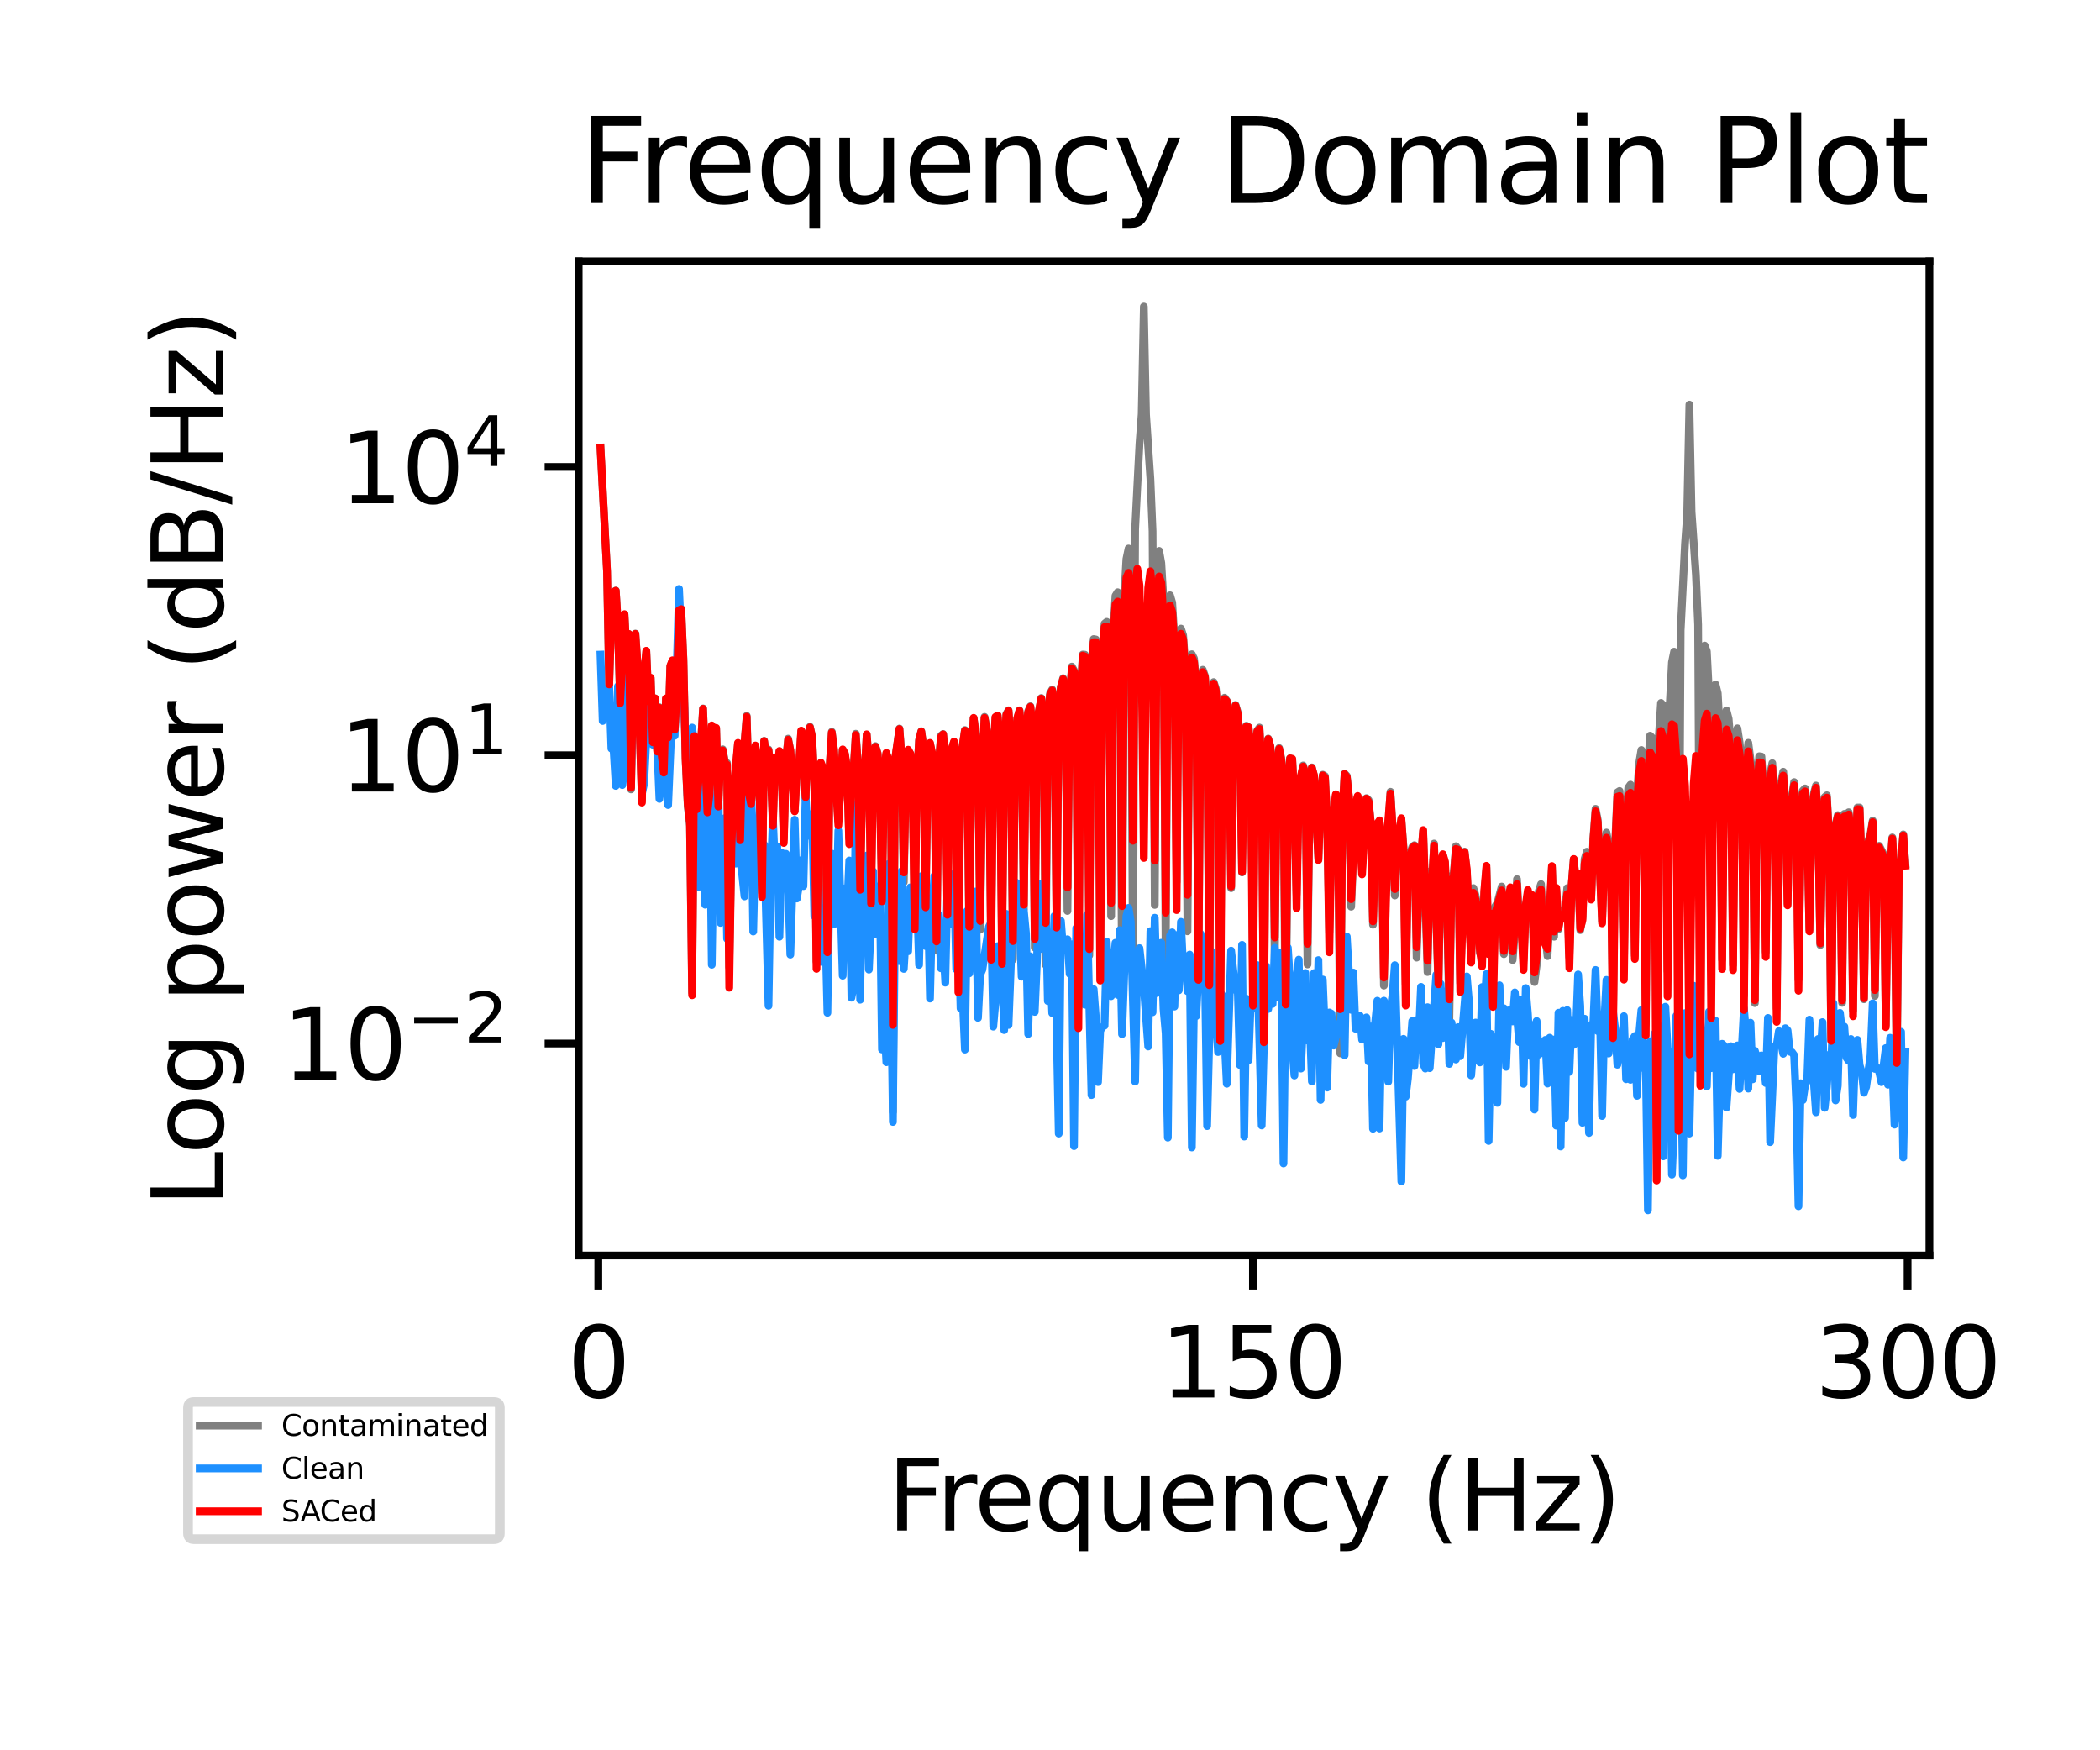 <?xml version="1.0" encoding="utf-8" standalone="no"?>
<!DOCTYPE svg PUBLIC "-//W3C//DTD SVG 1.1//EN"
  "http://www.w3.org/Graphics/SVG/1.1/DTD/svg11.dtd">
<svg xmlns:xlink="http://www.w3.org/1999/xlink" width="216pt" height="180pt" viewBox="0 0 216 180" xmlns="http://www.w3.org/2000/svg" version="1.1">
 <defs>
  <style type="text/css">*{stroke-linejoin: round; stroke-linecap: butt}</style>
 </defs>
 <g id="figure_1">
  <g id="patch_1">
   <path d="M 0 180 
L 216 180 
L 216 0 
L 0 0 
z
" style="fill: #ffffff"/>
  </g>
  <g id="axes_1">
   <g id="patch_2">
    <path d="M 59.52 129.12 
L 198.454 129.12 
L 198.454 26.88 
L 59.52 26.88 
z
" style="fill: #ffffff"/>
   </g>
   <g id="matplotlib.axis_1">
    <g id="xtick_1">
     <g id="line2d_1">
      <defs>
       <path id="m0d0b478c9a" d="M 0 0 
L 0 3.5 
" style="stroke: #000000; stroke-width: 0.8"/>
      </defs>
      <g>
       <use xlink:href="#m0d0b478c9a" x="61.54" y="129.12" style="stroke: #000000; stroke-width: 0.8"/>
      </g>
     </g>
     <g id="text_1">
      <!-- 0 -->
      <g transform="translate(58.359 143.718) scale(0.1 -0.1)">
       <defs>
        <path id="DejaVuSans-30" d="M 2034 4250 
Q 1547 4250 1301 3770 
Q 1056 3291 1056 2328 
Q 1056 1369 1301 889 
Q 1547 409 2034 409 
Q 2525 409 2770 889 
Q 3016 1369 3016 2328 
Q 3016 3291 2770 3770 
Q 2525 4250 2034 4250 
z
M 2034 4750 
Q 2819 4750 3233 4129 
Q 3647 3509 3647 2328 
Q 3647 1150 3233 529 
Q 2819 -91 2034 -91 
Q 1250 -91 836 529 
Q 422 1150 422 2328 
Q 422 3509 836 4129 
Q 1250 4750 2034 4750 
z
" transform="scale(0.016)"/>
       </defs>
       <use xlink:href="#DejaVuSans-30"/>
      </g>
     </g>
    </g>
    <g id="xtick_2">
     <g id="line2d_2">
      <g>
       <use xlink:href="#m0d0b478c9a" x="128.875" y="129.12" style="stroke: #000000; stroke-width: 0.8"/>
      </g>
     </g>
     <g id="text_2">
      <!-- 150 -->
      <g transform="translate(119.331 143.718) scale(0.1 -0.1)">
       <defs>
        <path id="DejaVuSans-31" d="M 794 531 
L 1825 531 
L 1825 4091 
L 703 3866 
L 703 4441 
L 1819 4666 
L 2450 4666 
L 2450 531 
L 3481 531 
L 3481 0 
L 794 0 
L 794 531 
z
" transform="scale(0.016)"/>
        <path id="DejaVuSans-35" d="M 691 4666 
L 3169 4666 
L 3169 4134 
L 1269 4134 
L 1269 2991 
Q 1406 3038 1543 3061 
Q 1681 3084 1819 3084 
Q 2600 3084 3056 2656 
Q 3513 2228 3513 1497 
Q 3513 744 3044 326 
Q 2575 -91 1722 -91 
Q 1428 -91 1123 -41 
Q 819 9 494 109 
L 494 744 
Q 775 591 1075 516 
Q 1375 441 1709 441 
Q 2250 441 2565 725 
Q 2881 1009 2881 1497 
Q 2881 1984 2565 2268 
Q 2250 2553 1709 2553 
Q 1456 2553 1204 2497 
Q 953 2441 691 2322 
L 691 4666 
z
" transform="scale(0.016)"/>
       </defs>
       <use xlink:href="#DejaVuSans-31"/>
       <use xlink:href="#DejaVuSans-35" x="63.623"/>
       <use xlink:href="#DejaVuSans-30" x="127.246"/>
      </g>
     </g>
    </g>
    <g id="xtick_3">
     <g id="line2d_3">
      <g>
       <use xlink:href="#m0d0b478c9a" x="196.21" y="129.12" style="stroke: #000000; stroke-width: 0.8"/>
      </g>
     </g>
     <g id="text_3">
      <!-- 300 -->
      <g transform="translate(186.666 143.718) scale(0.1 -0.1)">
       <defs>
        <path id="DejaVuSans-33" d="M 2597 2516 
Q 3050 2419 3304 2112 
Q 3559 1806 3559 1356 
Q 3559 666 3084 287 
Q 2609 -91 1734 -91 
Q 1441 -91 1130 -33 
Q 819 25 488 141 
L 488 750 
Q 750 597 1062 519 
Q 1375 441 1716 441 
Q 2309 441 2620 675 
Q 2931 909 2931 1356 
Q 2931 1769 2642 2001 
Q 2353 2234 1838 2234 
L 1294 2234 
L 1294 2753 
L 1863 2753 
Q 2328 2753 2575 2939 
Q 2822 3125 2822 3475 
Q 2822 3834 2567 4026 
Q 2313 4219 1838 4219 
Q 1578 4219 1281 4162 
Q 984 4106 628 3988 
L 628 4550 
Q 988 4650 1302 4700 
Q 1616 4750 1894 4750 
Q 2613 4750 3031 4423 
Q 3450 4097 3450 3541 
Q 3450 3153 3228 2886 
Q 3006 2619 2597 2516 
z
" transform="scale(0.016)"/>
       </defs>
       <use xlink:href="#DejaVuSans-33"/>
       <use xlink:href="#DejaVuSans-30" x="63.623"/>
       <use xlink:href="#DejaVuSans-30" x="127.246"/>
      </g>
     </g>
    </g>
    <g id="text_4">
     <!-- Frequency (Hz) -->
     <g transform="translate(91.282 157.397) scale(0.1 -0.1)">
      <defs>
       <path id="DejaVuSans-46" d="M 628 4666 
L 3309 4666 
L 3309 4134 
L 1259 4134 
L 1259 2759 
L 3109 2759 
L 3109 2228 
L 1259 2228 
L 1259 0 
L 628 0 
L 628 4666 
z
" transform="scale(0.016)"/>
       <path id="DejaVuSans-72" d="M 2631 2963 
Q 2534 3019 2420 3045 
Q 2306 3072 2169 3072 
Q 1681 3072 1420 2755 
Q 1159 2438 1159 1844 
L 1159 0 
L 581 0 
L 581 3500 
L 1159 3500 
L 1159 2956 
Q 1341 3275 1631 3429 
Q 1922 3584 2338 3584 
Q 2397 3584 2469 3576 
Q 2541 3569 2628 3553 
L 2631 2963 
z
" transform="scale(0.016)"/>
       <path id="DejaVuSans-65" d="M 3597 1894 
L 3597 1613 
L 953 1613 
Q 991 1019 1311 708 
Q 1631 397 2203 397 
Q 2534 397 2845 478 
Q 3156 559 3463 722 
L 3463 178 
Q 3153 47 2828 -22 
Q 2503 -91 2169 -91 
Q 1331 -91 842 396 
Q 353 884 353 1716 
Q 353 2575 817 3079 
Q 1281 3584 2069 3584 
Q 2775 3584 3186 3129 
Q 3597 2675 3597 1894 
z
M 3022 2063 
Q 3016 2534 2758 2815 
Q 2500 3097 2075 3097 
Q 1594 3097 1305 2825 
Q 1016 2553 972 2059 
L 3022 2063 
z
" transform="scale(0.016)"/>
       <path id="DejaVuSans-71" d="M 947 1747 
Q 947 1113 1208 752 
Q 1469 391 1925 391 
Q 2381 391 2643 752 
Q 2906 1113 2906 1747 
Q 2906 2381 2643 2742 
Q 2381 3103 1925 3103 
Q 1469 3103 1208 2742 
Q 947 2381 947 1747 
z
M 2906 525 
Q 2725 213 2448 61 
Q 2172 -91 1784 -91 
Q 1150 -91 751 415 
Q 353 922 353 1747 
Q 353 2572 751 3078 
Q 1150 3584 1784 3584 
Q 2172 3584 2448 3432 
Q 2725 3281 2906 2969 
L 2906 3500 
L 3481 3500 
L 3481 -1331 
L 2906 -1331 
L 2906 525 
z
" transform="scale(0.016)"/>
       <path id="DejaVuSans-75" d="M 544 1381 
L 544 3500 
L 1119 3500 
L 1119 1403 
Q 1119 906 1312 657 
Q 1506 409 1894 409 
Q 2359 409 2629 706 
Q 2900 1003 2900 1516 
L 2900 3500 
L 3475 3500 
L 3475 0 
L 2900 0 
L 2900 538 
Q 2691 219 2414 64 
Q 2138 -91 1772 -91 
Q 1169 -91 856 284 
Q 544 659 544 1381 
z
M 1991 3584 
L 1991 3584 
z
" transform="scale(0.016)"/>
       <path id="DejaVuSans-6e" d="M 3513 2113 
L 3513 0 
L 2938 0 
L 2938 2094 
Q 2938 2591 2744 2837 
Q 2550 3084 2163 3084 
Q 1697 3084 1428 2787 
Q 1159 2491 1159 1978 
L 1159 0 
L 581 0 
L 581 3500 
L 1159 3500 
L 1159 2956 
Q 1366 3272 1645 3428 
Q 1925 3584 2291 3584 
Q 2894 3584 3203 3211 
Q 3513 2838 3513 2113 
z
" transform="scale(0.016)"/>
       <path id="DejaVuSans-63" d="M 3122 3366 
L 3122 2828 
Q 2878 2963 2633 3030 
Q 2388 3097 2138 3097 
Q 1578 3097 1268 2742 
Q 959 2388 959 1747 
Q 959 1106 1268 751 
Q 1578 397 2138 397 
Q 2388 397 2633 464 
Q 2878 531 3122 666 
L 3122 134 
Q 2881 22 2623 -34 
Q 2366 -91 2075 -91 
Q 1284 -91 818 406 
Q 353 903 353 1747 
Q 353 2603 823 3093 
Q 1294 3584 2113 3584 
Q 2378 3584 2631 3529 
Q 2884 3475 3122 3366 
z
" transform="scale(0.016)"/>
       <path id="DejaVuSans-79" d="M 2059 -325 
Q 1816 -950 1584 -1140 
Q 1353 -1331 966 -1331 
L 506 -1331 
L 506 -850 
L 844 -850 
Q 1081 -850 1212 -737 
Q 1344 -625 1503 -206 
L 1606 56 
L 191 3500 
L 800 3500 
L 1894 763 
L 2988 3500 
L 3597 3500 
L 2059 -325 
z
" transform="scale(0.016)"/>
       <path id="DejaVuSans-20" transform="scale(0.016)"/>
       <path id="DejaVuSans-28" d="M 1984 4856 
Q 1566 4138 1362 3434 
Q 1159 2731 1159 2009 
Q 1159 1288 1364 580 
Q 1569 -128 1984 -844 
L 1484 -844 
Q 1016 -109 783 600 
Q 550 1309 550 2009 
Q 550 2706 781 3412 
Q 1013 4119 1484 4856 
L 1984 4856 
z
" transform="scale(0.016)"/>
       <path id="DejaVuSans-48" d="M 628 4666 
L 1259 4666 
L 1259 2753 
L 3553 2753 
L 3553 4666 
L 4184 4666 
L 4184 0 
L 3553 0 
L 3553 2222 
L 1259 2222 
L 1259 0 
L 628 0 
L 628 4666 
z
" transform="scale(0.016)"/>
       <path id="DejaVuSans-7a" d="M 353 3500 
L 3084 3500 
L 3084 2975 
L 922 459 
L 3084 459 
L 3084 0 
L 275 0 
L 275 525 
L 2438 3041 
L 353 3041 
L 353 3500 
z
" transform="scale(0.016)"/>
       <path id="DejaVuSans-29" d="M 513 4856 
L 1013 4856 
Q 1481 4119 1714 3412 
Q 1947 2706 1947 2009 
Q 1947 1309 1714 600 
Q 1481 -109 1013 -844 
L 513 -844 
Q 928 -128 1133 580 
Q 1338 1288 1338 2009 
Q 1338 2731 1133 3434 
Q 928 4138 513 4856 
z
" transform="scale(0.016)"/>
      </defs>
      <use xlink:href="#DejaVuSans-46"/>
      <use xlink:href="#DejaVuSans-72" x="50.27"/>
      <use xlink:href="#DejaVuSans-65" x="89.133"/>
      <use xlink:href="#DejaVuSans-71" x="150.656"/>
      <use xlink:href="#DejaVuSans-75" x="214.133"/>
      <use xlink:href="#DejaVuSans-65" x="277.512"/>
      <use xlink:href="#DejaVuSans-6e" x="339.035"/>
      <use xlink:href="#DejaVuSans-63" x="402.414"/>
      <use xlink:href="#DejaVuSans-79" x="457.395"/>
      <use xlink:href="#DejaVuSans-20" x="516.574"/>
      <use xlink:href="#DejaVuSans-28" x="548.361"/>
      <use xlink:href="#DejaVuSans-48" x="587.375"/>
      <use xlink:href="#DejaVuSans-7a" x="662.57"/>
      <use xlink:href="#DejaVuSans-29" x="715.061"/>
     </g>
    </g>
   </g>
   <g id="matplotlib.axis_2">
    <g id="ytick_1">
     <g id="line2d_4">
      <defs>
       <path id="me6cb3431d8" d="M 0 0 
L -3.5 0 
" style="stroke: #000000; stroke-width: 0.8"/>
      </defs>
      <g>
       <use xlink:href="#me6cb3431d8" x="59.52" y="107.316" style="stroke: #000000; stroke-width: 0.8"/>
      </g>
     </g>
     <g id="text_5">
      <!-- $\mathdefault{10^{-2}}$ -->
      <g transform="translate(29.02 111.116) scale(0.1 -0.1)">
       <defs>
        <path id="DejaVuSans-2212" d="M 678 2272 
L 4684 2272 
L 4684 1741 
L 678 1741 
L 678 2272 
z
" transform="scale(0.016)"/>
        <path id="DejaVuSans-32" d="M 1228 531 
L 3431 531 
L 3431 0 
L 469 0 
L 469 531 
Q 828 903 1448 1529 
Q 2069 2156 2228 2338 
Q 2531 2678 2651 2914 
Q 2772 3150 2772 3378 
Q 2772 3750 2511 3984 
Q 2250 4219 1831 4219 
Q 1534 4219 1204 4116 
Q 875 4013 500 3803 
L 500 4441 
Q 881 4594 1212 4672 
Q 1544 4750 1819 4750 
Q 2544 4750 2975 4387 
Q 3406 4025 3406 3419 
Q 3406 3131 3298 2873 
Q 3191 2616 2906 2266 
Q 2828 2175 2409 1742 
Q 1991 1309 1228 531 
z
" transform="scale(0.016)"/>
       </defs>
       <use xlink:href="#DejaVuSans-31" transform="translate(0 0.766)"/>
       <use xlink:href="#DejaVuSans-30" transform="translate(63.623 0.766)"/>
       <use xlink:href="#DejaVuSans-2212" transform="translate(128.203 39.047) scale(0.7)"/>
       <use xlink:href="#DejaVuSans-32" transform="translate(186.855 39.047) scale(0.7)"/>
      </g>
     </g>
    </g>
    <g id="ytick_2">
     <g id="line2d_5">
      <g>
       <use xlink:href="#me6cb3431d8" x="59.52" y="77.669" style="stroke: #000000; stroke-width: 0.8"/>
      </g>
     </g>
     <g id="text_6">
      <!-- $\mathdefault{10^{1}}$ -->
      <g transform="translate(34.92 81.468) scale(0.1 -0.1)">
       <use xlink:href="#DejaVuSans-31" transform="translate(0 0.684)"/>
       <use xlink:href="#DejaVuSans-30" transform="translate(63.623 0.684)"/>
       <use xlink:href="#DejaVuSans-31" transform="translate(128.203 38.966) scale(0.7)"/>
      </g>
     </g>
    </g>
    <g id="ytick_3">
     <g id="line2d_6">
      <g>
       <use xlink:href="#me6cb3431d8" x="59.52" y="48.021" style="stroke: #000000; stroke-width: 0.8"/>
      </g>
     </g>
     <g id="text_7">
      <!-- $\mathdefault{10^{4}}$ -->
      <g transform="translate(34.92 51.82) scale(0.1 -0.1)">
       <defs>
        <path id="DejaVuSans-34" d="M 2419 4116 
L 825 1625 
L 2419 1625 
L 2419 4116 
z
M 2253 4666 
L 3047 4666 
L 3047 1625 
L 3713 1625 
L 3713 1100 
L 3047 1100 
L 3047 0 
L 2419 0 
L 2419 1100 
L 313 1100 
L 313 1709 
L 2253 4666 
z
" transform="scale(0.016)"/>
       </defs>
       <use xlink:href="#DejaVuSans-31" transform="translate(0 0.684)"/>
       <use xlink:href="#DejaVuSans-30" transform="translate(63.623 0.684)"/>
       <use xlink:href="#DejaVuSans-34" transform="translate(128.203 38.966) scale(0.7)"/>
      </g>
     </g>
    </g>
    <g id="text_8">
     <!-- Log power (dB/Hz) -->
     <g transform="translate(22.94 124.14) rotate(-90) scale(0.1 -0.1)">
      <defs>
       <path id="DejaVuSans-4c" d="M 628 4666 
L 1259 4666 
L 1259 531 
L 3531 531 
L 3531 0 
L 628 0 
L 628 4666 
z
" transform="scale(0.016)"/>
       <path id="DejaVuSans-6f" d="M 1959 3097 
Q 1497 3097 1228 2736 
Q 959 2375 959 1747 
Q 959 1119 1226 758 
Q 1494 397 1959 397 
Q 2419 397 2687 759 
Q 2956 1122 2956 1747 
Q 2956 2369 2687 2733 
Q 2419 3097 1959 3097 
z
M 1959 3584 
Q 2709 3584 3137 3096 
Q 3566 2609 3566 1747 
Q 3566 888 3137 398 
Q 2709 -91 1959 -91 
Q 1206 -91 779 398 
Q 353 888 353 1747 
Q 353 2609 779 3096 
Q 1206 3584 1959 3584 
z
" transform="scale(0.016)"/>
       <path id="DejaVuSans-67" d="M 2906 1791 
Q 2906 2416 2648 2759 
Q 2391 3103 1925 3103 
Q 1463 3103 1205 2759 
Q 947 2416 947 1791 
Q 947 1169 1205 825 
Q 1463 481 1925 481 
Q 2391 481 2648 825 
Q 2906 1169 2906 1791 
z
M 3481 434 
Q 3481 -459 3084 -895 
Q 2688 -1331 1869 -1331 
Q 1566 -1331 1297 -1286 
Q 1028 -1241 775 -1147 
L 775 -588 
Q 1028 -725 1275 -790 
Q 1522 -856 1778 -856 
Q 2344 -856 2625 -561 
Q 2906 -266 2906 331 
L 2906 616 
Q 2728 306 2450 153 
Q 2172 0 1784 0 
Q 1141 0 747 490 
Q 353 981 353 1791 
Q 353 2603 747 3093 
Q 1141 3584 1784 3584 
Q 2172 3584 2450 3431 
Q 2728 3278 2906 2969 
L 2906 3500 
L 3481 3500 
L 3481 434 
z
" transform="scale(0.016)"/>
       <path id="DejaVuSans-70" d="M 1159 525 
L 1159 -1331 
L 581 -1331 
L 581 3500 
L 1159 3500 
L 1159 2969 
Q 1341 3281 1617 3432 
Q 1894 3584 2278 3584 
Q 2916 3584 3314 3078 
Q 3713 2572 3713 1747 
Q 3713 922 3314 415 
Q 2916 -91 2278 -91 
Q 1894 -91 1617 61 
Q 1341 213 1159 525 
z
M 3116 1747 
Q 3116 2381 2855 2742 
Q 2594 3103 2138 3103 
Q 1681 3103 1420 2742 
Q 1159 2381 1159 1747 
Q 1159 1113 1420 752 
Q 1681 391 2138 391 
Q 2594 391 2855 752 
Q 3116 1113 3116 1747 
z
" transform="scale(0.016)"/>
       <path id="DejaVuSans-77" d="M 269 3500 
L 844 3500 
L 1563 769 
L 2278 3500 
L 2956 3500 
L 3675 769 
L 4391 3500 
L 4966 3500 
L 4050 0 
L 3372 0 
L 2619 2869 
L 1863 0 
L 1184 0 
L 269 3500 
z
" transform="scale(0.016)"/>
       <path id="DejaVuSans-64" d="M 2906 2969 
L 2906 4863 
L 3481 4863 
L 3481 0 
L 2906 0 
L 2906 525 
Q 2725 213 2448 61 
Q 2172 -91 1784 -91 
Q 1150 -91 751 415 
Q 353 922 353 1747 
Q 353 2572 751 3078 
Q 1150 3584 1784 3584 
Q 2172 3584 2448 3432 
Q 2725 3281 2906 2969 
z
M 947 1747 
Q 947 1113 1208 752 
Q 1469 391 1925 391 
Q 2381 391 2643 752 
Q 2906 1113 2906 1747 
Q 2906 2381 2643 2742 
Q 2381 3103 1925 3103 
Q 1469 3103 1208 2742 
Q 947 2381 947 1747 
z
" transform="scale(0.016)"/>
       <path id="DejaVuSans-42" d="M 1259 2228 
L 1259 519 
L 2272 519 
Q 2781 519 3026 730 
Q 3272 941 3272 1375 
Q 3272 1813 3026 2020 
Q 2781 2228 2272 2228 
L 1259 2228 
z
M 1259 4147 
L 1259 2741 
L 2194 2741 
Q 2656 2741 2882 2914 
Q 3109 3088 3109 3444 
Q 3109 3797 2882 3972 
Q 2656 4147 2194 4147 
L 1259 4147 
z
M 628 4666 
L 2241 4666 
Q 2963 4666 3353 4366 
Q 3744 4066 3744 3513 
Q 3744 3084 3544 2831 
Q 3344 2578 2956 2516 
Q 3422 2416 3680 2098 
Q 3938 1781 3938 1306 
Q 3938 681 3513 340 
Q 3088 0 2303 0 
L 628 0 
L 628 4666 
z
" transform="scale(0.016)"/>
       <path id="DejaVuSans-2f" d="M 1625 4666 
L 2156 4666 
L 531 -594 
L 0 -594 
L 1625 4666 
z
" transform="scale(0.016)"/>
      </defs>
      <use xlink:href="#DejaVuSans-4c"/>
      <use xlink:href="#DejaVuSans-6f" x="53.963"/>
      <use xlink:href="#DejaVuSans-67" x="115.145"/>
      <use xlink:href="#DejaVuSans-20" x="178.621"/>
      <use xlink:href="#DejaVuSans-70" x="210.408"/>
      <use xlink:href="#DejaVuSans-6f" x="273.885"/>
      <use xlink:href="#DejaVuSans-77" x="335.066"/>
      <use xlink:href="#DejaVuSans-65" x="416.854"/>
      <use xlink:href="#DejaVuSans-72" x="478.377"/>
      <use xlink:href="#DejaVuSans-20" x="519.49"/>
      <use xlink:href="#DejaVuSans-28" x="551.277"/>
      <use xlink:href="#DejaVuSans-64" x="590.291"/>
      <use xlink:href="#DejaVuSans-42" x="653.768"/>
      <use xlink:href="#DejaVuSans-2f" x="722.371"/>
      <use xlink:href="#DejaVuSans-48" x="756.062"/>
      <use xlink:href="#DejaVuSans-7a" x="831.258"/>
      <use xlink:href="#DejaVuSans-29" x="883.748"/>
     </g>
    </g>
   </g>
   <g id="line2d_7">
    <path d="M 61.764 46.034 
L 62.438 58.776 
L 62.662 70.429 
L 62.887 62.984 
L 63.111 60.875 
L 63.336 60.733 
L 63.56 64.345 
L 63.785 72.421 
L 64.233 63.193 
L 64.458 67.541 
L 64.682 65.205 
L 64.907 81.182 
L 65.131 69.015 
L 65.356 65.158 
L 65.58 68.393 
L 66.029 82.324 
L 66.253 69.319 
L 66.478 66.971 
L 66.702 72.209 
L 66.927 69.734 
L 67.151 76.465 
L 67.376 71.817 
L 67.6 77.137 
L 67.825 72.73 
L 68.049 77.511 
L 68.274 79.358 
L 68.498 71.877 
L 68.722 75.979 
L 68.947 68.523 
L 69.171 67.959 
L 69.396 75.155 
L 69.62 71.199 
L 69.845 62.781 
L 70.069 62.616 
L 70.294 67.765 
L 70.518 77.987 
L 70.742 82.965 
L 70.967 84.937 
L 71.191 102.08 
L 71.416 75.761 
L 71.64 83.554 
L 72.089 76.612 
L 72.314 72.857 
L 72.763 83.81 
L 72.987 81.493 
L 73.211 74.707 
L 73.436 76.526 
L 73.66 74.982 
L 73.885 82.838 
L 74.109 77.382 
L 74.334 77.059 
L 74.558 78.306 
L 74.783 78.466 
L 75.007 99.474 
L 75.231 87.181 
L 75.456 81.583 
L 75.905 76.545 
L 76.129 86.346 
L 76.354 77.589 
L 76.578 76.31 
L 76.803 73.613 
L 77.027 81.344 
L 77.252 82.708 
L 77.7 76.816 
L 77.925 78.36 
L 78.149 82.52 
L 78.374 91.777 
L 78.598 76.187 
L 78.823 77.735 
L 79.047 77.072 
L 79.272 78.949 
L 79.496 84.553 
L 79.72 77.959 
L 79.945 79.114 
L 80.169 77.287 
L 80.394 79.256 
L 80.618 86.268 
L 80.843 78.272 
L 81.067 75.964 
L 81.292 77.124 
L 81.741 83.396 
L 81.965 79.246 
L 82.189 78.716 
L 82.414 75.192 
L 82.863 82.227 
L 83.087 75.717 
L 83.312 74.731 
L 83.536 75.802 
L 83.761 80.449 
L 83.985 98.882 
L 84.209 83.503 
L 84.434 78.56 
L 84.658 79.102 
L 84.883 81.323 
L 85.107 99.528 
L 85.332 78.896 
L 85.556 75.252 
L 85.781 77.073 
L 86.23 84.527 
L 86.678 77.18 
L 86.903 77.566 
L 87.127 79.201 
L 87.352 86.23 
L 87.576 79.801 
L 87.801 79.068 
L 88.025 75.46 
L 88.25 78.617 
L 88.474 90.62 
L 88.698 80.654 
L 88.923 79.918 
L 89.147 75.563 
L 89.372 78.45 
L 89.596 91.776 
L 89.821 78.465 
L 90.045 76.728 
L 90.27 77.454 
L 90.494 80.523 
L 90.719 91.641 
L 90.943 79.197 
L 91.167 77.503 
L 91.616 79.024 
L 91.841 114.346 
L 92.065 78.084 
L 92.514 74.925 
L 92.739 77.887 
L 92.963 90.712 
L 93.187 79.703 
L 93.412 77.188 
L 93.636 77.538 
L 93.861 80.729 
L 94.085 93.808 
L 94.31 80.295 
L 94.534 76.065 
L 94.759 75.197 
L 94.983 76.706 
L 95.208 91.855 
L 95.432 78.186 
L 95.656 76.483 
L 96.105 78.796 
L 96.33 97.719 
L 96.554 78.705 
L 96.779 75.66 
L 97.003 75.484 
L 97.228 77.615 
L 97.452 92.691 
L 97.676 81.581 
L 97.901 77.032 
L 98.125 76.326 
L 98.35 78.171 
L 98.574 98.857 
L 98.799 78.24 
L 99.248 75.076 
L 99.472 76.831 
L 99.696 96.152 
L 99.921 78.131 
L 100.145 73.877 
L 100.37 75.386 
L 100.594 77.658 
L 100.819 95.609 
L 101.043 78.486 
L 101.268 73.723 
L 101.717 76.237 
L 101.941 96.434 
L 102.165 77.431 
L 102.39 73.785 
L 102.614 73.58 
L 102.839 76.258 
L 103.063 97.167 
L 103.288 77.344 
L 103.512 73.423 
L 103.737 73.046 
L 103.961 76.133 
L 104.185 98.67 
L 104.41 77.346 
L 104.634 73.909 
L 104.859 73.05 
L 105.083 75.69 
L 105.308 93.457 
L 105.532 75.096 
L 105.757 73.129 
L 105.981 72.631 
L 106.206 74.75 
L 106.43 97.444 
L 106.654 73.94 
L 106.879 73.121 
L 107.103 71.783 
L 107.328 74.535 
L 107.552 99.215 
L 107.777 73.822 
L 108.001 71.31 
L 108.226 70.909 
L 108.45 72.877 
L 108.674 95.153 
L 108.899 72.723 
L 109.123 70.634 
L 109.348 69.747 
L 109.572 71.787 
L 109.797 93.685 
L 110.021 71.962 
L 110.246 68.555 
L 110.47 68.946 
L 110.695 70.876 
L 110.919 103.677 
L 111.143 71.459 
L 111.368 67.313 
L 111.592 67.331 
L 111.817 70.315 
L 112.041 98.248 
L 112.266 69.056 
L 112.49 65.722 
L 112.715 65.765 
L 112.939 68.248 
L 113.163 98.402 
L 113.388 67.393 
L 113.612 64.137 
L 113.837 63.952 
L 114.061 65.549 
L 114.286 94.213 
L 114.51 64.864 
L 114.735 61.27 
L 114.959 60.907 
L 115.184 62.819 
L 115.408 101.484 
L 115.632 61.417 
L 115.857 57.491 
L 116.081 56.413 
L 116.306 57.919 
L 116.53 99.635 
L 116.755 54.422 
L 117.204 45.625 
L 117.428 42.591 
L 117.652 31.527 
L 117.877 42.639 
L 118.326 49.243 
L 118.55 54.621 
L 118.775 93.061 
L 118.999 58.161 
L 119.224 56.655 
L 119.448 57.907 
L 119.673 61.763 
L 119.897 98.976 
L 120.121 63.545 
L 120.346 61.224 
L 120.57 61.975 
L 120.795 65.701 
L 121.019 90.713 
L 121.244 66.839 
L 121.468 64.646 
L 121.693 65.33 
L 121.917 68.442 
L 122.141 95.777 
L 122.366 69.446 
L 122.59 67.284 
L 122.815 67.726 
L 123.039 70.447 
L 123.264 100.473 
L 123.488 71.708 
L 123.713 68.881 
L 123.937 69.502 
L 124.162 72.452 
L 124.386 103.543 
L 124.61 73.099 
L 124.835 70.147 
L 125.059 70.808 
L 125.284 74.014 
L 125.508 102.59 
L 125.733 73.715 
L 125.957 71.755 
L 126.182 72.06 
L 126.406 75.074 
L 126.63 91.341 
L 126.855 75.249 
L 127.079 72.498 
L 127.304 73.224 
L 127.528 76.011 
L 127.753 89.721 
L 127.977 77.236 
L 128.202 74.632 
L 128.426 74.789 
L 128.651 77.723 
L 128.875 98.92 
L 129.099 77.087 
L 129.324 75.118 
L 129.548 74.823 
L 129.773 79.191 
L 129.997 106.093 
L 130.222 79.115 
L 130.446 75.955 
L 130.671 76.764 
L 130.895 79.757 
L 131.119 98.842 
L 131.344 78.887 
L 131.568 76.924 
L 131.793 77.987 
L 132.017 80.164 
L 132.242 109.002 
L 132.466 82.846 
L 132.691 77.983 
L 132.915 78.106 
L 133.139 82.287 
L 133.364 91.982 
L 133.588 81.25 
L 134.037 78.722 
L 134.262 79.603 
L 134.486 99.184 
L 134.711 81.984 
L 134.935 78.92 
L 135.16 79.797 
L 135.608 88.37 
L 135.833 82.112 
L 136.057 79.673 
L 136.282 79.812 
L 136.506 84.449 
L 136.731 95.891 
L 136.955 85.538 
L 137.404 81.752 
L 137.628 86 
L 137.853 108.33 
L 138.077 83.301 
L 138.302 79.566 
L 138.526 79.789 
L 138.751 82.005 
L 138.975 93.243 
L 139.424 82.821 
L 139.649 81.964 
L 140.097 89.234 
L 140.546 82.082 
L 140.771 82.285 
L 140.995 84.587 
L 141.22 95.096 
L 141.444 87.829 
L 141.669 84.872 
L 141.893 84.557 
L 142.117 86.138 
L 142.342 101.357 
L 142.566 89.264 
L 143.015 81.429 
L 143.24 85.118 
L 143.464 92.093 
L 143.689 87.653 
L 144.138 84.269 
L 144.362 87.137 
L 144.586 101.194 
L 144.811 88.574 
L 145.26 87.103 
L 145.484 86.918 
L 145.709 98.483 
L 145.933 91.373 
L 146.382 85.483 
L 146.831 99.965 
L 147.055 89.617 
L 147.28 90.863 
L 147.504 86.752 
L 147.953 101.886 
L 148.178 89.027 
L 148.402 87.941 
L 148.627 88.77 
L 148.851 94.012 
L 149.075 104.825 
L 149.3 90.081 
L 149.524 89.879 
L 149.749 87.025 
L 149.973 87.324 
L 150.198 101.099 
L 150.647 87.584 
L 150.871 89.773 
L 151.32 98.332 
L 151.544 91.331 
L 151.769 92.078 
L 151.993 93.292 
L 152.218 98.018 
L 152.442 98.536 
L 152.667 92.049 
L 152.891 89.268 
L 153.116 98.112 
L 153.34 93.919 
L 153.564 101.615 
L 153.789 93.233 
L 154.013 92.864 
L 154.462 91.174 
L 154.687 98.125 
L 155.36 91.625 
L 155.584 98.73 
L 155.809 95.908 
L 156.033 90.413 
L 156.258 94.8 
L 156.482 94.503 
L 156.707 98.748 
L 156.931 93.522 
L 157.156 91.752 
L 157.38 93.017 
L 157.605 92.278 
L 157.829 100.99 
L 158.053 99.298 
L 158.278 91.636 
L 158.502 90.923 
L 158.727 95.786 
L 158.951 96.264 
L 159.176 98.327 
L 159.625 89.227 
L 159.849 96.334 
L 160.073 91.538 
L 160.298 95.57 
L 160.522 93.634 
L 160.747 93.737 
L 160.971 93.641 
L 161.196 91.336 
L 161.42 98.436 
L 161.645 91.088 
L 161.869 88.355 
L 162.094 90.709 
L 162.318 89.892 
L 162.542 95.656 
L 162.767 94.381 
L 162.991 88.327 
L 163.216 87.591 
L 163.44 87.886 
L 163.665 92.433 
L 163.889 86.135 
L 164.114 83.178 
L 164.338 84.295 
L 164.787 94.748 
L 165.011 88.174 
L 165.236 85.618 
L 165.685 87.897 
L 165.909 104.781 
L 166.134 86.636 
L 166.358 81.492 
L 166.583 81.346 
L 166.807 87.055 
L 167.031 99.214 
L 167.256 84.069 
L 167.48 81.009 
L 167.705 80.696 
L 167.929 82.26 
L 168.154 98.251 
L 168.378 81.667 
L 168.603 78.456 
L 168.827 77.13 
L 169.051 80.548 
L 169.276 105.314 
L 169.5 78.976 
L 169.725 75.656 
L 169.949 75.89 
L 170.174 78.702 
L 170.398 115.997 
L 170.623 75.732 
L 170.847 72.292 
L 171.071 72.529 
L 171.296 73.699 
L 171.52 99.868 
L 171.745 72.449 
L 171.969 68.12 
L 172.194 67.018 
L 172.418 68.444 
L 172.643 104.946 
L 172.867 64.836 
L 173.316 55.904 
L 173.54 52.791 
L 173.765 41.607 
L 173.989 52.635 
L 174.438 59.127 
L 174.663 64.248 
L 174.887 107.313 
L 175.112 67.841 
L 175.336 66.391 
L 175.56 66.98 
L 175.785 71.44 
L 176.009 99.803 
L 176.234 72.498 
L 176.458 70.391 
L 176.683 71.293 
L 176.907 75.477 
L 177.132 98.69 
L 177.356 76.561 
L 177.581 73.057 
L 177.805 73.931 
L 178.029 76.662 
L 178.254 99.211 
L 178.478 77.488 
L 178.703 74.9 
L 178.927 76.333 
L 179.152 78.702 
L 179.376 102.373 
L 179.601 78.523 
L 179.825 76.39 
L 180.274 79.794 
L 180.498 103.161 
L 180.723 80.397 
L 180.947 77.773 
L 181.172 77.8 
L 181.396 80.934 
L 181.621 97.895 
L 181.845 80.164 
L 182.07 79.614 
L 182.294 78.487 
L 182.518 83.151 
L 182.743 103.702 
L 182.967 81.529 
L 183.416 79.363 
L 183.641 82.88 
L 183.865 92.94 
L 184.09 82.378 
L 184.314 81.895 
L 184.538 80.431 
L 184.763 83.61 
L 184.987 100.728 
L 185.212 85.989 
L 185.436 81.313 
L 185.661 81.083 
L 185.885 84.509 
L 186.11 95.603 
L 186.334 83.977 
L 186.559 81.599 
L 186.783 80.785 
L 187.007 84.462 
L 187.232 97.189 
L 187.456 84.863 
L 187.681 81.977 
L 187.905 81.785 
L 188.13 85.856 
L 188.354 107.02 
L 188.579 85.797 
L 189.027 83.83 
L 189.252 86.253 
L 189.476 103.134 
L 189.701 83.701 
L 189.925 85.727 
L 190.15 83.531 
L 190.374 85.45 
L 190.599 103.925 
L 190.823 87.639 
L 191.048 83.05 
L 191.272 83.047 
L 191.496 89.036 
L 191.721 102.768 
L 191.945 88.462 
L 192.17 86.474 
L 192.394 85.75 
L 192.619 84.394 
L 192.843 102.424 
L 193.068 87.597 
L 193.292 86.983 
L 193.741 87.864 
L 193.965 105.392 
L 194.19 90.024 
L 194.414 89.235 
L 194.639 86.12 
L 194.863 90.384 
L 195.088 111.006 
L 195.312 88.907 
L 195.537 88.481 
L 195.761 85.81 
L 195.985 88.871 
L 195.985 88.871 
" clip-path="url(#p53dd05d328)" style="fill: none; stroke: #808080; stroke-width: 0.8; stroke-linecap: square"/>
   </g>
   <g id="line2d_8">
    <path d="M 61.764 67.322 
L 61.989 74.146 
L 62.213 72.135 
L 62.438 73.614 
L 62.662 70.569 
L 62.887 76.989 
L 63.111 77.112 
L 63.336 80.822 
L 63.56 70.575 
L 63.785 72.946 
L 64.009 80.736 
L 64.233 78.933 
L 64.458 74.314 
L 64.682 66.05 
L 64.907 79.598 
L 65.131 71.764 
L 65.58 73.319 
L 65.805 70.673 
L 66.029 81.593 
L 66.253 80.585 
L 66.702 71.52 
L 66.927 72.941 
L 67.151 76.594 
L 67.376 75.553 
L 67.6 76.823 
L 67.825 82.161 
L 68.049 77.591 
L 68.498 80.556 
L 68.722 82.794 
L 69.171 72.282 
L 69.396 75.667 
L 69.845 60.572 
L 70.294 70.386 
L 70.742 82.447 
L 70.967 75.255 
L 71.191 74.823 
L 71.416 76.521 
L 71.865 91.211 
L 72.089 89.459 
L 72.314 80.537 
L 72.538 93.043 
L 72.763 83.03 
L 72.987 79.943 
L 73.211 99.216 
L 73.436 84.998 
L 73.66 84.118 
L 73.885 80.742 
L 74.109 94.913 
L 74.334 86.117 
L 74.558 84.135 
L 74.783 96.538 
L 75.007 93.222 
L 75.231 82.717 
L 75.456 83.162 
L 75.68 88.819 
L 75.905 86.704 
L 76.354 90.032 
L 76.578 92.187 
L 76.803 80.166 
L 77.027 89.029 
L 77.252 81.714 
L 77.476 95.801 
L 77.7 86.037 
L 77.925 88.812 
L 78.149 81.87 
L 78.374 89.705 
L 78.598 86.866 
L 79.047 103.436 
L 79.272 90.283 
L 79.496 84.054 
L 79.72 89.343 
L 79.945 87.042 
L 80.169 96.336 
L 80.394 87.686 
L 80.618 88.046 
L 80.843 87.803 
L 81.067 91.044 
L 81.292 98.175 
L 81.741 84.303 
L 81.965 92.404 
L 82.189 91.055 
L 82.414 88.456 
L 82.638 91.129 
L 82.863 81.836 
L 83.087 85.959 
L 83.312 84.206 
L 83.536 83.69 
L 83.761 94.197 
L 83.985 93.593 
L 84.209 91.066 
L 84.434 98.915 
L 84.658 93.408 
L 84.883 95.033 
L 85.107 104.157 
L 85.332 90.099 
L 85.556 87.783 
L 85.781 95.055 
L 86.005 94.77 
L 86.23 85.418 
L 86.678 100.343 
L 86.903 91.362 
L 87.127 93.903 
L 87.352 88.494 
L 87.576 102.604 
L 87.801 101.427 
L 88.025 82.707 
L 88.25 88.304 
L 88.474 102.814 
L 88.698 88.76 
L 88.923 91.059 
L 89.147 87.985 
L 89.372 99.716 
L 89.821 89.621 
L 90.045 96.108 
L 90.27 94.239 
L 90.494 91.098 
L 90.719 107.928 
L 90.943 104.771 
L 91.167 109.242 
L 91.392 88.847 
L 91.616 99.02 
L 91.841 115.382 
L 92.065 93.44 
L 92.29 98.012 
L 92.514 98.842 
L 92.739 89.594 
L 92.963 99.643 
L 93.187 95.913 
L 93.412 97.827 
L 93.636 91.255 
L 93.861 92.69 
L 94.085 93.237 
L 94.31 92.18 
L 94.534 99.231 
L 94.759 90.111 
L 95.208 97.294 
L 95.432 92.361 
L 95.656 102.692 
L 95.881 93.574 
L 96.105 90.065 
L 96.33 96.482 
L 96.554 94.054 
L 96.779 99.582 
L 97.003 97.05 
L 97.228 101.055 
L 97.452 91.341 
L 97.676 95.059 
L 97.901 90.485 
L 98.125 89.866 
L 98.35 99.673 
L 98.574 95.075 
L 98.799 103.705 
L 99.023 102.672 
L 99.248 107.942 
L 99.472 93.686 
L 99.696 100.105 
L 100.37 91.677 
L 100.594 104.681 
L 100.819 100.236 
L 101.043 99.722 
L 101.717 95.294 
L 101.941 94.898 
L 102.165 105.582 
L 102.39 103.007 
L 102.614 97.307 
L 102.839 101.185 
L 103.063 100.273 
L 103.288 105.938 
L 103.512 93.98 
L 103.737 105.409 
L 104.185 93.751 
L 104.41 90.704 
L 104.634 90.851 
L 104.859 94.388 
L 105.083 100.446 
L 105.308 93.626 
L 105.532 96.008 
L 105.757 106.338 
L 105.981 98.345 
L 106.206 99.248 
L 106.43 104.065 
L 106.654 98.864 
L 106.879 90.875 
L 107.103 97.585 
L 107.328 90.938 
L 107.552 92.498 
L 107.777 102.948 
L 108.001 99.097 
L 108.226 104.188 
L 108.45 94.202 
L 108.899 116.579 
L 109.123 94.704 
L 109.348 97.607 
L 109.797 96.591 
L 110.021 100.151 
L 110.246 97.108 
L 110.47 117.872 
L 110.695 95.444 
L 110.919 98.535 
L 111.143 96.411 
L 111.368 98.923 
L 111.592 103.329 
L 111.817 94.058 
L 112.266 112.622 
L 112.49 101.723 
L 112.715 104.654 
L 112.939 111.283 
L 113.163 106.001 
L 113.388 105.603 
L 113.612 105.48 
L 113.837 96.849 
L 114.061 101.449 
L 114.286 102.453 
L 114.735 96.952 
L 114.959 102.319 
L 115.184 95.649 
L 115.408 106.359 
L 115.857 94.201 
L 116.081 93.368 
L 116.306 94.779 
L 116.755 111.23 
L 116.979 98.418 
L 117.204 97.508 
L 117.652 101.606 
L 118.101 107.623 
L 118.326 95.76 
L 118.55 104.104 
L 118.775 94.38 
L 118.999 102.127 
L 119.224 100.267 
L 119.448 96.952 
L 119.673 103.733 
L 119.897 106.28 
L 120.121 116.995 
L 120.346 96.221 
L 120.57 95.879 
L 120.795 103.519 
L 121.019 96.16 
L 121.244 101.853 
L 121.468 94.8 
L 121.693 99.484 
L 121.917 98.438 
L 122.141 101.944 
L 122.366 98.17 
L 122.59 118.009 
L 122.815 102.657 
L 123.039 104.495 
L 123.488 96.042 
L 123.713 98.683 
L 123.937 99.955 
L 124.162 115.809 
L 124.61 97.846 
L 124.835 103.284 
L 125.059 104.693 
L 125.284 108.192 
L 125.508 102.044 
L 125.733 102.374 
L 126.182 111.457 
L 126.63 97.761 
L 127.079 101.817 
L 127.304 101.431 
L 127.528 109.525 
L 127.753 97.169 
L 127.977 116.885 
L 128.202 102.705 
L 128.426 109.038 
L 128.651 102.898 
L 128.875 103.668 
L 129.099 103.593 
L 129.324 99.252 
L 129.773 115.743 
L 130.222 99.343 
L 130.446 103.767 
L 130.671 102.188 
L 130.895 103.247 
L 131.119 97.469 
L 131.344 102.553 
L 131.568 97.957 
L 131.793 100.097 
L 132.017 119.65 
L 132.242 101.578 
L 132.466 97.466 
L 132.691 101.03 
L 132.915 107.615 
L 133.139 110.609 
L 133.364 100.554 
L 133.588 98.687 
L 133.813 109.894 
L 134.262 100.061 
L 134.486 107.016 
L 134.711 104.873 
L 134.935 111.219 
L 135.16 100.074 
L 135.384 107.033 
L 135.608 98.736 
L 135.833 113.116 
L 136.057 100.733 
L 136.506 111.848 
L 136.731 104.124 
L 136.955 104.247 
L 137.18 107.526 
L 137.404 106.645 
L 137.628 105.299 
L 137.853 106.123 
L 138.077 102.872 
L 138.302 108.518 
L 138.526 96.318 
L 138.975 103.851 
L 139.2 100.022 
L 139.424 105.798 
L 139.649 104.722 
L 139.873 104.456 
L 140.097 106.919 
L 140.322 106.029 
L 140.546 104.631 
L 140.771 109.164 
L 140.995 105.563 
L 141.22 116.081 
L 141.444 105.143 
L 141.669 102.914 
L 141.893 116.056 
L 142.117 103.536 
L 142.342 102.91 
L 142.566 105.858 
L 142.791 111.237 
L 143.015 103.892 
L 143.24 102.2 
L 143.464 99.258 
L 144.138 121.511 
L 144.362 106.834 
L 144.586 112.785 
L 144.811 110.924 
L 145.26 105.009 
L 145.484 109.632 
L 145.709 104.91 
L 145.933 106.511 
L 146.158 101.489 
L 146.382 109.408 
L 146.606 109.894 
L 146.831 103.579 
L 147.055 109.853 
L 147.729 100.254 
L 147.953 107.407 
L 148.178 101.18 
L 148.402 106.758 
L 148.627 106.315 
L 148.851 101.873 
L 149.075 109.415 
L 149.3 105.169 
L 149.749 108.963 
L 149.973 105.626 
L 150.198 108.618 
L 150.871 100.417 
L 151.095 103.082 
L 151.32 110.599 
L 151.769 105.159 
L 151.993 108.874 
L 152.218 109.261 
L 152.442 101.509 
L 152.667 103.916 
L 152.891 100.175 
L 153.116 117.342 
L 153.34 106.317 
L 153.789 112.995 
L 154.013 113.421 
L 154.238 101.326 
L 154.462 107.945 
L 154.687 103.688 
L 154.911 109.717 
L 155.136 104.298 
L 155.36 103.826 
L 155.584 105.046 
L 155.809 102.059 
L 156.258 107.173 
L 156.482 102.799 
L 156.707 111.466 
L 156.931 101.611 
L 157.156 104.259 
L 157.38 108.596 
L 157.605 105.407 
L 157.829 114.11 
L 158.053 105.003 
L 158.278 108.457 
L 158.727 108.055 
L 158.951 106.941 
L 159.176 111.437 
L 159.4 106.716 
L 159.625 109.98 
L 159.849 106.903 
L 160.073 115.762 
L 160.298 104.149 
L 160.522 117.91 
L 160.747 103.955 
L 160.971 114.984 
L 161.196 103.877 
L 161.42 110.238 
L 161.645 104.892 
L 161.869 107.454 
L 162.094 106.198 
L 162.318 100.213 
L 162.542 103.449 
L 162.767 115.474 
L 162.991 104.766 
L 163.44 116.519 
L 163.665 105.517 
L 163.889 105.119 
L 164.114 99.751 
L 164.338 106.038 
L 164.562 104.34 
L 164.787 114.772 
L 165.011 105.13 
L 165.236 100.77 
L 165.46 108.345 
L 165.685 103.061 
L 165.909 104.001 
L 166.134 105.857 
L 166.358 109.497 
L 166.583 107.907 
L 166.807 107.927 
L 167.031 104.501 
L 167.256 110.991 
L 167.48 107.492 
L 167.705 111.049 
L 167.929 106.888 
L 168.154 106.543 
L 168.378 112.696 
L 168.603 106.331 
L 168.827 103.88 
L 169.051 109.857 
L 169.276 108.813 
L 169.5 124.473 
L 169.725 107.088 
L 169.949 110.638 
L 170.174 106.31 
L 170.398 113.63 
L 170.623 105.497 
L 171.071 118.924 
L 171.296 103.533 
L 171.52 107.839 
L 171.745 108.675 
L 171.969 120.804 
L 172.194 115.528 
L 172.418 104.468 
L 172.643 109.245 
L 172.867 107.256 
L 173.092 120.879 
L 173.316 104.19 
L 173.765 116.579 
L 173.989 106.402 
L 174.214 101.375 
L 174.438 109.769 
L 174.663 109.918 
L 174.887 104.842 
L 175.112 108.667 
L 175.336 108.578 
L 175.56 111.741 
L 175.785 104.045 
L 176.009 109.853 
L 176.234 108.886 
L 176.458 104.976 
L 176.683 118.869 
L 176.907 110.893 
L 177.132 107.344 
L 177.356 107.552 
L 177.581 113.91 
L 178.029 107.594 
L 178.254 109.969 
L 178.478 109.53 
L 178.703 107.511 
L 178.927 111.988 
L 179.376 103.702 
L 179.601 106.312 
L 179.825 111.956 
L 180.049 105.175 
L 180.274 110.999 
L 180.498 108.056 
L 180.723 108.782 
L 180.947 110.155 
L 181.172 108.54 
L 181.396 109.359 
L 181.621 111.381 
L 181.845 104.683 
L 182.07 117.462 
L 182.518 107.582 
L 182.743 107.505 
L 182.967 106.04 
L 183.416 108.375 
L 183.641 105.742 
L 183.865 105.967 
L 184.09 108.162 
L 184.314 108.207 
L 184.538 108.52 
L 184.763 113.601 
L 184.987 124.056 
L 185.212 111.4 
L 185.436 113.131 
L 185.661 111.641 
L 185.885 111.041 
L 186.11 104.857 
L 186.783 114.39 
L 187.007 106.85 
L 187.232 108.813 
L 187.456 105.115 
L 187.681 113.931 
L 187.905 111.803 
L 188.13 108.47 
L 188.354 109.452 
L 188.579 103.187 
L 188.803 113.17 
L 189.027 111.669 
L 189.252 104.166 
L 189.476 106.184 
L 189.701 105.571 
L 189.925 108.781 
L 190.15 109.092 
L 190.374 106.848 
L 190.599 114.667 
L 190.823 107.986 
L 191.048 106.943 
L 191.272 109.532 
L 191.496 110.272 
L 191.721 112.38 
L 191.945 111.776 
L 192.394 108.558 
L 192.619 103.177 
L 192.843 109.925 
L 193.068 109.799 
L 193.292 110.267 
L 193.516 111.29 
L 193.965 107.783 
L 194.19 111.553 
L 194.414 106.723 
L 194.639 109.602 
L 194.863 115.659 
L 195.312 109.774 
L 195.537 106.107 
L 195.761 119.039 
L 195.985 108.218 
L 195.985 108.218 
" clip-path="url(#p53dd05d328)" style="fill: none; stroke: #1e90ff; stroke-width: 0.8; stroke-linecap: square"/>
   </g>
   <g id="line2d_9">
    <path d="M 61.764 46.03 
L 62.438 58.761 
L 62.662 70.385 
L 62.887 63.006 
L 63.111 60.897 
L 63.336 60.754 
L 63.56 64.38 
L 63.785 72.333 
L 64.233 63.163 
L 64.458 67.491 
L 64.682 65.199 
L 64.907 81.007 
L 65.131 69.075 
L 65.356 65.195 
L 65.58 68.424 
L 66.029 82.54 
L 66.253 69.274 
L 66.478 66.925 
L 66.702 72.132 
L 66.927 69.695 
L 67.151 76.341 
L 67.376 71.822 
L 67.6 77.291 
L 67.825 72.795 
L 68.049 77.596 
L 68.274 79.454 
L 68.498 71.825 
L 68.722 75.85 
L 68.947 68.476 
L 69.171 67.906 
L 69.396 75.042 
L 69.62 71.128 
L 69.845 62.754 
L 70.069 62.643 
L 70.294 67.813 
L 70.518 78.079 
L 70.742 82.768 
L 70.967 84.644 
L 71.191 102.353 
L 71.416 75.7 
L 71.64 83.242 
L 72.089 76.747 
L 72.314 72.894 
L 72.763 83.549 
L 72.987 81.618 
L 73.211 74.605 
L 73.436 76.389 
L 73.66 74.86 
L 73.885 82.952 
L 74.109 77.447 
L 74.334 77.173 
L 74.558 78.473 
L 74.783 78.652 
L 75.007 101.581 
L 75.231 87.149 
L 75.456 81.364 
L 75.905 76.396 
L 76.129 86.417 
L 76.354 77.636 
L 76.578 76.443 
L 76.803 73.71 
L 77.027 81.596 
L 77.252 82.695 
L 77.7 76.667 
L 77.925 78.216 
L 78.149 82.289 
L 78.374 92.251 
L 78.598 76.216 
L 78.823 77.862 
L 79.047 77.168 
L 79.272 79.16 
L 79.496 84.929 
L 79.72 77.9 
L 79.945 78.986 
L 80.169 77.233 
L 80.394 79.076 
L 80.618 86.691 
L 80.843 78.313 
L 81.067 76.081 
L 81.292 77.184 
L 81.741 83.445 
L 81.965 79.296 
L 82.189 78.583 
L 82.414 75.133 
L 82.863 81.984 
L 83.087 75.737 
L 83.312 74.807 
L 83.536 75.792 
L 83.761 80.712 
L 83.985 99.639 
L 84.209 83.382 
L 84.434 78.426 
L 84.658 78.988 
L 84.883 81.058 
L 85.107 97.932 
L 85.332 78.974 
L 85.556 75.346 
L 85.781 77.12 
L 86.23 84.879 
L 86.678 77.069 
L 86.903 77.473 
L 87.127 78.984 
L 87.352 86.816 
L 87.576 79.766 
L 87.801 79.212 
L 88.025 75.584 
L 88.25 78.805 
L 88.474 91.505 
L 88.698 80.773 
L 88.923 79.785 
L 89.147 75.516 
L 89.372 78.253 
L 89.596 92.921 
L 89.821 78.423 
L 90.045 76.798 
L 90.27 77.496 
L 90.494 80.749 
L 90.719 92.691 
L 90.943 79.277 
L 91.167 77.422 
L 91.616 78.799 
L 91.841 105.403 
L 92.065 78.077 
L 92.514 74.978 
L 92.739 78.077 
L 92.963 89.717 
L 93.187 79.783 
L 93.412 77.101 
L 93.636 77.508 
L 93.861 80.461 
L 94.085 95.565 
L 94.31 80.269 
L 94.534 76.171 
L 94.759 75.239 
L 94.983 76.905 
L 95.208 93.313 
L 95.432 78.324 
L 95.656 76.399 
L 96.105 78.554 
L 96.33 96.818 
L 96.554 78.698 
L 96.779 75.804 
L 97.003 75.521 
L 97.228 77.859 
L 97.452 94.077 
L 97.676 81.661 
L 97.901 76.975 
L 98.125 76.262 
L 98.35 77.967 
L 98.574 102.05 
L 98.799 78.154 
L 99.248 75.137 
L 99.472 77.047 
L 99.696 95.313 
L 99.921 78.28 
L 100.145 73.826 
L 100.594 77.437 
L 100.819 94.713 
L 101.043 78.361 
L 101.268 73.826 
L 101.717 76.433 
L 101.941 98.71 
L 102.165 77.567 
L 102.39 73.732 
L 102.614 73.578 
L 102.839 76.064 
L 103.063 99.135 
L 103.288 77.289 
L 103.512 73.516 
L 103.737 73.104 
L 103.961 76.404 
L 104.185 96.782 
L 104.41 77.595 
L 104.634 73.839 
L 104.859 73.086 
L 105.083 75.501 
L 105.308 93.04 
L 105.532 75.02 
L 105.757 73.244 
L 105.981 72.693 
L 106.206 74.994 
L 106.43 96.562 
L 106.654 74.124 
L 107.103 71.848 
L 107.328 74.343 
L 107.552 94.914 
L 107.777 73.766 
L 108.001 71.465 
L 108.226 71.011 
L 108.45 73.145 
L 108.674 95.392 
L 108.899 72.92 
L 109.123 70.628 
L 109.348 69.851 
L 109.572 71.678 
L 109.797 91.267 
L 110.021 71.956 
L 110.246 68.737 
L 110.47 69.082 
L 110.695 71.223 
L 110.919 105.745 
L 111.143 71.767 
L 111.368 67.423 
L 111.592 67.509 
L 111.817 70.274 
L 112.041 97.611 
L 112.266 69.173 
L 112.49 66.049 
L 112.715 66.047 
L 112.939 68.792 
L 113.163 100.846 
L 113.388 67.902 
L 113.612 64.484 
L 113.837 64.417 
L 114.061 65.86 
L 114.286 92.86 
L 114.51 65.44 
L 114.735 62.162 
L 114.959 61.867 
L 115.184 64.18 
L 115.408 93.183 
L 115.632 63.133 
L 115.857 59.396 
L 116.081 58.91 
L 116.306 60.95 
L 116.53 86.466 
L 116.755 60.648 
L 116.979 58.499 
L 117.204 60.192 
L 117.428 68.386 
L 117.652 88.231 
L 117.877 68.525 
L 118.101 60.464 
L 118.326 58.751 
L 118.55 60.964 
L 118.775 88.514 
L 118.999 61.321 
L 119.224 59.285 
L 119.448 59.927 
L 119.673 63.606 
L 119.897 93.861 
L 120.121 65 
L 120.346 62.257 
L 120.57 62.94 
L 120.795 66.324 
L 121.019 93.595 
L 121.244 67.203 
L 121.468 65.179 
L 121.693 65.739 
L 121.917 69.039 
L 122.141 92.024 
L 122.366 70.038 
L 122.59 67.608 
L 122.815 68.104 
L 123.039 70.589 
L 123.264 100.771 
L 123.488 71.714 
L 123.713 69.118 
L 123.937 69.643 
L 124.162 72.818 
L 124.386 101.319 
L 124.61 73.503 
L 124.835 70.299 
L 125.059 71.046 
L 125.284 74.017 
L 125.508 107.062 
L 125.733 73.63 
L 125.957 71.895 
L 126.182 72.113 
L 126.406 75.342 
L 126.63 91.167 
L 126.855 75.575 
L 127.079 72.581 
L 127.304 73.391 
L 127.528 75.958 
L 127.753 89.674 
L 127.977 77.097 
L 128.202 74.718 
L 128.426 74.793 
L 128.651 77.886 
L 128.875 103.429 
L 129.099 77.378 
L 129.324 75.196 
L 129.548 74.971 
L 129.773 79.091 
L 129.997 107.188 
L 130.222 78.894 
L 130.446 76.014 
L 130.671 76.747 
L 130.895 80.009 
L 131.119 96.412 
L 131.344 79.203 
L 131.568 77.022 
L 131.793 78.174 
L 132.017 80.086 
L 132.242 103.308 
L 132.466 82.51 
L 132.691 77.993 
L 132.915 78.035 
L 133.139 82.514 
L 133.364 93.414 
L 133.588 81.54 
L 133.813 79.742 
L 134.037 78.841 
L 134.262 79.549 
L 134.486 97.056 
L 134.711 81.761 
L 134.935 78.964 
L 135.16 79.752 
L 135.608 88.458 
L 135.833 82.343 
L 136.057 79.747 
L 136.282 79.977 
L 136.506 84.26 
L 136.731 97.936 
L 136.955 85.221 
L 137.404 81.684 
L 137.628 86.382 
L 137.853 103.791 
L 138.077 83.6 
L 138.302 79.612 
L 138.526 79.918 
L 138.751 81.953 
L 138.975 92.472 
L 139.424 82.723 
L 139.649 81.858 
L 140.097 89.925 
L 140.546 82.134 
L 140.771 82.469 
L 140.995 84.574 
L 141.22 94.752 
L 141.444 87.49 
L 141.669 84.692 
L 141.893 84.369 
L 142.117 86.164 
L 142.342 100.531 
L 142.791 84.418 
L 143.015 81.61 
L 143.24 85.084 
L 143.464 91.434 
L 143.689 87.255 
L 144.138 84.145 
L 144.362 87.423 
L 144.586 103.413 
L 144.811 89.082 
L 145.26 87.295 
L 145.484 86.996 
L 145.709 97.415 
L 145.933 90.999 
L 146.382 85.365 
L 146.831 98.802 
L 147.055 90.21 
L 147.28 90.938 
L 147.504 86.962 
L 147.953 101.224 
L 148.178 88.646 
L 148.402 87.848 
L 148.627 88.616 
L 148.851 93.94 
L 149.075 102.776 
L 149.3 90.589 
L 149.524 90.158 
L 149.749 87.3 
L 149.973 87.388 
L 150.198 102.017 
L 150.647 87.627 
L 150.871 89.422 
L 151.32 98.992 
L 151.544 91.81 
L 151.769 92.49 
L 151.993 93.612 
L 152.218 97.657 
L 152.442 99.381 
L 152.667 91.611 
L 152.891 89.041 
L 153.116 98.129 
L 153.34 93.948 
L 153.564 103.553 
L 153.789 93.963 
L 154.462 91.567 
L 154.687 97.799 
L 155.136 92.617 
L 155.36 91.255 
L 155.584 97.836 
L 155.809 95.256 
L 156.033 90.922 
L 156.258 95.615 
L 156.482 95.313 
L 156.707 99.749 
L 156.931 93.083 
L 157.156 91.527 
L 157.38 92.711 
L 157.605 92.054 
L 157.829 100.001 
L 158.053 98.406 
L 158.278 92.063 
L 158.502 91.49 
L 158.727 96.681 
L 159.176 97.581 
L 159.625 89.066 
L 159.849 95.803 
L 160.073 91.31 
L 160.298 95.415 
L 160.522 94.303 
L 160.747 94.484 
L 160.971 94.047 
L 161.196 91.941 
L 161.42 99.575 
L 161.645 91.171 
L 161.869 88.34 
L 162.094 90.611 
L 162.318 89.827 
L 162.542 95.491 
L 162.767 94.628 
L 162.991 88.797 
L 163.216 88.018 
L 163.44 88.427 
L 163.665 92.519 
L 163.889 86.397 
L 164.114 83.435 
L 164.338 84.538 
L 164.787 94.956 
L 165.011 88.599 
L 165.236 86.142 
L 165.685 88.53 
L 165.909 106.767 
L 166.134 87.124 
L 166.358 81.938 
L 166.583 81.862 
L 166.807 87.436 
L 167.031 100.75 
L 167.256 84.758 
L 167.48 81.823 
L 167.705 81.525 
L 167.929 83.232 
L 168.154 98.626 
L 168.378 82.641 
L 168.603 79.441 
L 168.827 78.25 
L 169.051 81.699 
L 169.276 106.498 
L 169.5 80.476 
L 169.725 77.374 
L 169.949 77.769 
L 170.174 80.878 
L 170.398 121.408 
L 170.623 78.305 
L 170.847 75.172 
L 171.071 75.847 
L 171.296 77.466 
L 171.52 102.472 
L 171.745 77.754 
L 171.969 74.481 
L 172.194 74.627 
L 172.418 77.814 
L 172.643 116.293 
L 172.867 79.201 
L 173.092 78.029 
L 173.316 80.77 
L 173.54 88.573 
L 173.765 108.436 
L 173.989 89.266 
L 174.214 80.544 
L 174.438 77.737 
L 174.663 78.529 
L 174.887 111.656 
L 175.112 77.109 
L 175.336 74.109 
L 175.56 73.391 
L 175.785 76.945 
L 176.009 104.703 
L 176.234 76.534 
L 176.458 73.845 
L 176.683 74.349 
L 176.907 78.094 
L 177.132 99.658 
L 177.356 78.634 
L 177.581 75.008 
L 177.805 75.675 
L 178.029 78.304 
L 178.254 99.775 
L 178.478 78.893 
L 178.703 76.119 
L 178.927 77.49 
L 179.152 79.703 
L 179.376 103.873 
L 179.601 79.381 
L 179.825 77.258 
L 180.274 80.608 
L 180.498 102.867 
L 180.723 81.106 
L 180.947 78.401 
L 181.172 78.424 
L 181.396 81.463 
L 181.621 98.411 
L 181.845 80.621 
L 182.07 80.107 
L 182.294 78.95 
L 182.518 83.648 
L 182.743 105.091 
L 182.967 82.01 
L 183.416 79.76 
L 183.641 83.221 
L 183.865 93.105 
L 184.09 82.682 
L 184.314 82.212 
L 184.538 80.752 
L 184.763 83.973 
L 184.987 101.892 
L 185.212 86.384 
L 185.436 81.577 
L 185.661 81.385 
L 185.885 84.705 
L 186.11 95.787 
L 186.334 84.169 
L 186.559 81.862 
L 186.783 81.005 
L 187.007 84.747 
L 187.232 97.016 
L 187.456 85.186 
L 187.681 82.197 
L 187.905 82.03 
L 188.13 86.032 
L 188.354 107.046 
L 188.579 85.924 
L 189.027 83.992 
L 189.252 86.507 
L 189.476 102.879 
L 189.701 83.965 
L 189.925 85.945 
L 190.15 83.769 
L 190.374 85.602 
L 190.599 104.517 
L 190.823 87.701 
L 191.048 83.216 
L 191.272 83.228 
L 191.496 89.295 
L 191.721 102.659 
L 191.945 88.768 
L 192.17 86.644 
L 192.394 85.968 
L 192.619 84.548 
L 192.843 101.817 
L 193.068 87.677 
L 193.292 87.157 
L 193.741 88.101 
L 193.965 105.635 
L 194.19 90.351 
L 194.414 89.462 
L 194.639 86.241 
L 194.863 90.412 
L 195.088 109.315 
L 195.312 88.973 
L 195.537 88.648 
L 195.761 85.918 
L 195.985 89.021 
L 195.985 89.021 
" clip-path="url(#p53dd05d328)" style="fill: none; stroke: #ff0000; stroke-width: 0.8; stroke-linecap: square"/>
   </g>
   <g id="patch_3">
    <path d="M 59.52 129.12 
L 59.52 26.88 
" style="fill: none; stroke: #000000; stroke-width: 0.8; stroke-linejoin: miter; stroke-linecap: square"/>
   </g>
   <g id="patch_4">
    <path d="M 198.454 129.12 
L 198.454 26.88 
" style="fill: none; stroke: #000000; stroke-width: 0.8; stroke-linejoin: miter; stroke-linecap: square"/>
   </g>
   <g id="patch_5">
    <path d="M 59.52 129.12 
L 198.454 129.12 
" style="fill: none; stroke: #000000; stroke-width: 0.8; stroke-linejoin: miter; stroke-linecap: square"/>
   </g>
   <g id="patch_6">
    <path d="M 59.52 26.88 
L 198.454 26.88 
" style="fill: none; stroke: #000000; stroke-width: 0.8; stroke-linejoin: miter; stroke-linecap: square"/>
   </g>
   <g id="text_9">
    <!-- Frequency Domain Plot -->
    <g transform="translate(59.588 20.88) scale(0.12 -0.12)">
     <defs>
      <path id="DejaVuSans-44" d="M 1259 4147 
L 1259 519 
L 2022 519 
Q 2988 519 3436 956 
Q 3884 1394 3884 2338 
Q 3884 3275 3436 3711 
Q 2988 4147 2022 4147 
L 1259 4147 
z
M 628 4666 
L 1925 4666 
Q 3281 4666 3915 4102 
Q 4550 3538 4550 2338 
Q 4550 1131 3912 565 
Q 3275 0 1925 0 
L 628 0 
L 628 4666 
z
" transform="scale(0.016)"/>
      <path id="DejaVuSans-6d" d="M 3328 2828 
Q 3544 3216 3844 3400 
Q 4144 3584 4550 3584 
Q 5097 3584 5394 3201 
Q 5691 2819 5691 2113 
L 5691 0 
L 5113 0 
L 5113 2094 
Q 5113 2597 4934 2840 
Q 4756 3084 4391 3084 
Q 3944 3084 3684 2787 
Q 3425 2491 3425 1978 
L 3425 0 
L 2847 0 
L 2847 2094 
Q 2847 2600 2669 2842 
Q 2491 3084 2119 3084 
Q 1678 3084 1418 2786 
Q 1159 2488 1159 1978 
L 1159 0 
L 581 0 
L 581 3500 
L 1159 3500 
L 1159 2956 
Q 1356 3278 1631 3431 
Q 1906 3584 2284 3584 
Q 2666 3584 2933 3390 
Q 3200 3197 3328 2828 
z
" transform="scale(0.016)"/>
      <path id="DejaVuSans-61" d="M 2194 1759 
Q 1497 1759 1228 1600 
Q 959 1441 959 1056 
Q 959 750 1161 570 
Q 1363 391 1709 391 
Q 2188 391 2477 730 
Q 2766 1069 2766 1631 
L 2766 1759 
L 2194 1759 
z
M 3341 1997 
L 3341 0 
L 2766 0 
L 2766 531 
Q 2569 213 2275 61 
Q 1981 -91 1556 -91 
Q 1019 -91 701 211 
Q 384 513 384 1019 
Q 384 1609 779 1909 
Q 1175 2209 1959 2209 
L 2766 2209 
L 2766 2266 
Q 2766 2663 2505 2880 
Q 2244 3097 1772 3097 
Q 1472 3097 1187 3025 
Q 903 2953 641 2809 
L 641 3341 
Q 956 3463 1253 3523 
Q 1550 3584 1831 3584 
Q 2591 3584 2966 3190 
Q 3341 2797 3341 1997 
z
" transform="scale(0.016)"/>
      <path id="DejaVuSans-69" d="M 603 3500 
L 1178 3500 
L 1178 0 
L 603 0 
L 603 3500 
z
M 603 4863 
L 1178 4863 
L 1178 4134 
L 603 4134 
L 603 4863 
z
" transform="scale(0.016)"/>
      <path id="DejaVuSans-50" d="M 1259 4147 
L 1259 2394 
L 2053 2394 
Q 2494 2394 2734 2622 
Q 2975 2850 2975 3272 
Q 2975 3691 2734 3919 
Q 2494 4147 2053 4147 
L 1259 4147 
z
M 628 4666 
L 2053 4666 
Q 2838 4666 3239 4311 
Q 3641 3956 3641 3272 
Q 3641 2581 3239 2228 
Q 2838 1875 2053 1875 
L 1259 1875 
L 1259 0 
L 628 0 
L 628 4666 
z
" transform="scale(0.016)"/>
      <path id="DejaVuSans-6c" d="M 603 4863 
L 1178 4863 
L 1178 0 
L 603 0 
L 603 4863 
z
" transform="scale(0.016)"/>
      <path id="DejaVuSans-74" d="M 1172 4494 
L 1172 3500 
L 2356 3500 
L 2356 3053 
L 1172 3053 
L 1172 1153 
Q 1172 725 1289 603 
Q 1406 481 1766 481 
L 2356 481 
L 2356 0 
L 1766 0 
Q 1100 0 847 248 
Q 594 497 594 1153 
L 594 3053 
L 172 3053 
L 172 3500 
L 594 3500 
L 594 4494 
L 1172 4494 
z
" transform="scale(0.016)"/>
     </defs>
     <use xlink:href="#DejaVuSans-46"/>
     <use xlink:href="#DejaVuSans-72" x="50.27"/>
     <use xlink:href="#DejaVuSans-65" x="89.133"/>
     <use xlink:href="#DejaVuSans-71" x="150.656"/>
     <use xlink:href="#DejaVuSans-75" x="214.133"/>
     <use xlink:href="#DejaVuSans-65" x="277.512"/>
     <use xlink:href="#DejaVuSans-6e" x="339.035"/>
     <use xlink:href="#DejaVuSans-63" x="402.414"/>
     <use xlink:href="#DejaVuSans-79" x="457.395"/>
     <use xlink:href="#DejaVuSans-20" x="516.574"/>
     <use xlink:href="#DejaVuSans-44" x="548.361"/>
     <use xlink:href="#DejaVuSans-6f" x="625.363"/>
     <use xlink:href="#DejaVuSans-6d" x="686.545"/>
     <use xlink:href="#DejaVuSans-61" x="783.957"/>
     <use xlink:href="#DejaVuSans-69" x="845.236"/>
     <use xlink:href="#DejaVuSans-6e" x="873.02"/>
     <use xlink:href="#DejaVuSans-20" x="936.398"/>
     <use xlink:href="#DejaVuSans-50" x="968.186"/>
     <use xlink:href="#DejaVuSans-6c" x="1028.488"/>
     <use xlink:href="#DejaVuSans-6f" x="1056.271"/>
     <use xlink:href="#DejaVuSans-74" x="1117.453"/>
    </g>
   </g>
   <g id="legend_1">
    <g id="patch_7">
     <path d="M 19.94 158.292 
L 50.808 158.292 
Q 51.408 158.292 51.408 157.692 
L 51.408 144.782 
Q 51.408 144.182 50.808 144.182 
L 19.94 144.182 
Q 19.34 144.182 19.34 144.782 
L 19.34 157.692 
Q 19.34 158.292 19.94 158.292 
z
" style="fill: #ffffff; opacity: 0.8; stroke: #cccccc; stroke-linejoin: miter"/>
    </g>
    <g id="line2d_10">
     <path d="M 20.54 146.611 
L 23.54 146.611 
L 26.54 146.611 
" style="fill: none; stroke: #808080; stroke-width: 0.8; stroke-linecap: square"/>
    </g>
    <g id="text_10">
     <!-- Contaminated -->
     <g transform="translate(28.94 147.661) scale(0.03 -0.03)">
      <defs>
       <path id="DejaVuSans-43" d="M 4122 4306 
L 4122 3641 
Q 3803 3938 3442 4084 
Q 3081 4231 2675 4231 
Q 1875 4231 1450 3742 
Q 1025 3253 1025 2328 
Q 1025 1406 1450 917 
Q 1875 428 2675 428 
Q 3081 428 3442 575 
Q 3803 722 4122 1019 
L 4122 359 
Q 3791 134 3420 21 
Q 3050 -91 2638 -91 
Q 1578 -91 968 557 
Q 359 1206 359 2328 
Q 359 3453 968 4101 
Q 1578 4750 2638 4750 
Q 3056 4750 3426 4639 
Q 3797 4528 4122 4306 
z
" transform="scale(0.016)"/>
      </defs>
      <use xlink:href="#DejaVuSans-43"/>
      <use xlink:href="#DejaVuSans-6f" x="69.824"/>
      <use xlink:href="#DejaVuSans-6e" x="131.006"/>
      <use xlink:href="#DejaVuSans-74" x="194.385"/>
      <use xlink:href="#DejaVuSans-61" x="233.594"/>
      <use xlink:href="#DejaVuSans-6d" x="294.873"/>
      <use xlink:href="#DejaVuSans-69" x="392.285"/>
      <use xlink:href="#DejaVuSans-6e" x="420.068"/>
      <use xlink:href="#DejaVuSans-61" x="483.447"/>
      <use xlink:href="#DejaVuSans-74" x="544.727"/>
      <use xlink:href="#DejaVuSans-65" x="583.936"/>
      <use xlink:href="#DejaVuSans-64" x="645.459"/>
     </g>
    </g>
    <g id="line2d_11">
     <path d="M 20.54 151.015 
L 23.54 151.015 
L 26.54 151.015 
" style="fill: none; stroke: #1e90ff; stroke-width: 0.8; stroke-linecap: square"/>
    </g>
    <g id="text_11">
     <!-- Clean -->
     <g transform="translate(28.94 152.065) scale(0.03 -0.03)">
      <use xlink:href="#DejaVuSans-43"/>
      <use xlink:href="#DejaVuSans-6c" x="69.824"/>
      <use xlink:href="#DejaVuSans-65" x="97.607"/>
      <use xlink:href="#DejaVuSans-61" x="159.131"/>
      <use xlink:href="#DejaVuSans-6e" x="220.41"/>
     </g>
    </g>
    <g id="line2d_12">
     <path d="M 20.54 155.418 
L 23.54 155.418 
L 26.54 155.418 
" style="fill: none; stroke: #ff0000; stroke-width: 0.8; stroke-linecap: square"/>
    </g>
    <g id="text_12">
     <!-- SACed -->
     <g transform="translate(28.94 156.468) scale(0.03 -0.03)">
      <defs>
       <path id="DejaVuSans-53" d="M 3425 4513 
L 3425 3897 
Q 3066 4069 2747 4153 
Q 2428 4238 2131 4238 
Q 1616 4238 1336 4038 
Q 1056 3838 1056 3469 
Q 1056 3159 1242 3001 
Q 1428 2844 1947 2747 
L 2328 2669 
Q 3034 2534 3370 2195 
Q 3706 1856 3706 1288 
Q 3706 609 3251 259 
Q 2797 -91 1919 -91 
Q 1588 -91 1214 -16 
Q 841 59 441 206 
L 441 856 
Q 825 641 1194 531 
Q 1563 422 1919 422 
Q 2459 422 2753 634 
Q 3047 847 3047 1241 
Q 3047 1584 2836 1778 
Q 2625 1972 2144 2069 
L 1759 2144 
Q 1053 2284 737 2584 
Q 422 2884 422 3419 
Q 422 4038 858 4394 
Q 1294 4750 2059 4750 
Q 2388 4750 2728 4690 
Q 3069 4631 3425 4513 
z
" transform="scale(0.016)"/>
       <path id="DejaVuSans-41" d="M 2188 4044 
L 1331 1722 
L 3047 1722 
L 2188 4044 
z
M 1831 4666 
L 2547 4666 
L 4325 0 
L 3669 0 
L 3244 1197 
L 1141 1197 
L 716 0 
L 50 0 
L 1831 4666 
z
" transform="scale(0.016)"/>
      </defs>
      <use xlink:href="#DejaVuSans-53"/>
      <use xlink:href="#DejaVuSans-41" x="65.352"/>
      <use xlink:href="#DejaVuSans-43" x="132.01"/>
      <use xlink:href="#DejaVuSans-65" x="201.834"/>
      <use xlink:href="#DejaVuSans-64" x="263.357"/>
     </g>
    </g>
   </g>
  </g>
 </g>
 <defs>
  <clipPath id="p53dd05d328">
   <rect x="59.52" y="26.88" width="138.934" height="102.24"/>
  </clipPath>
 </defs>
</svg>
